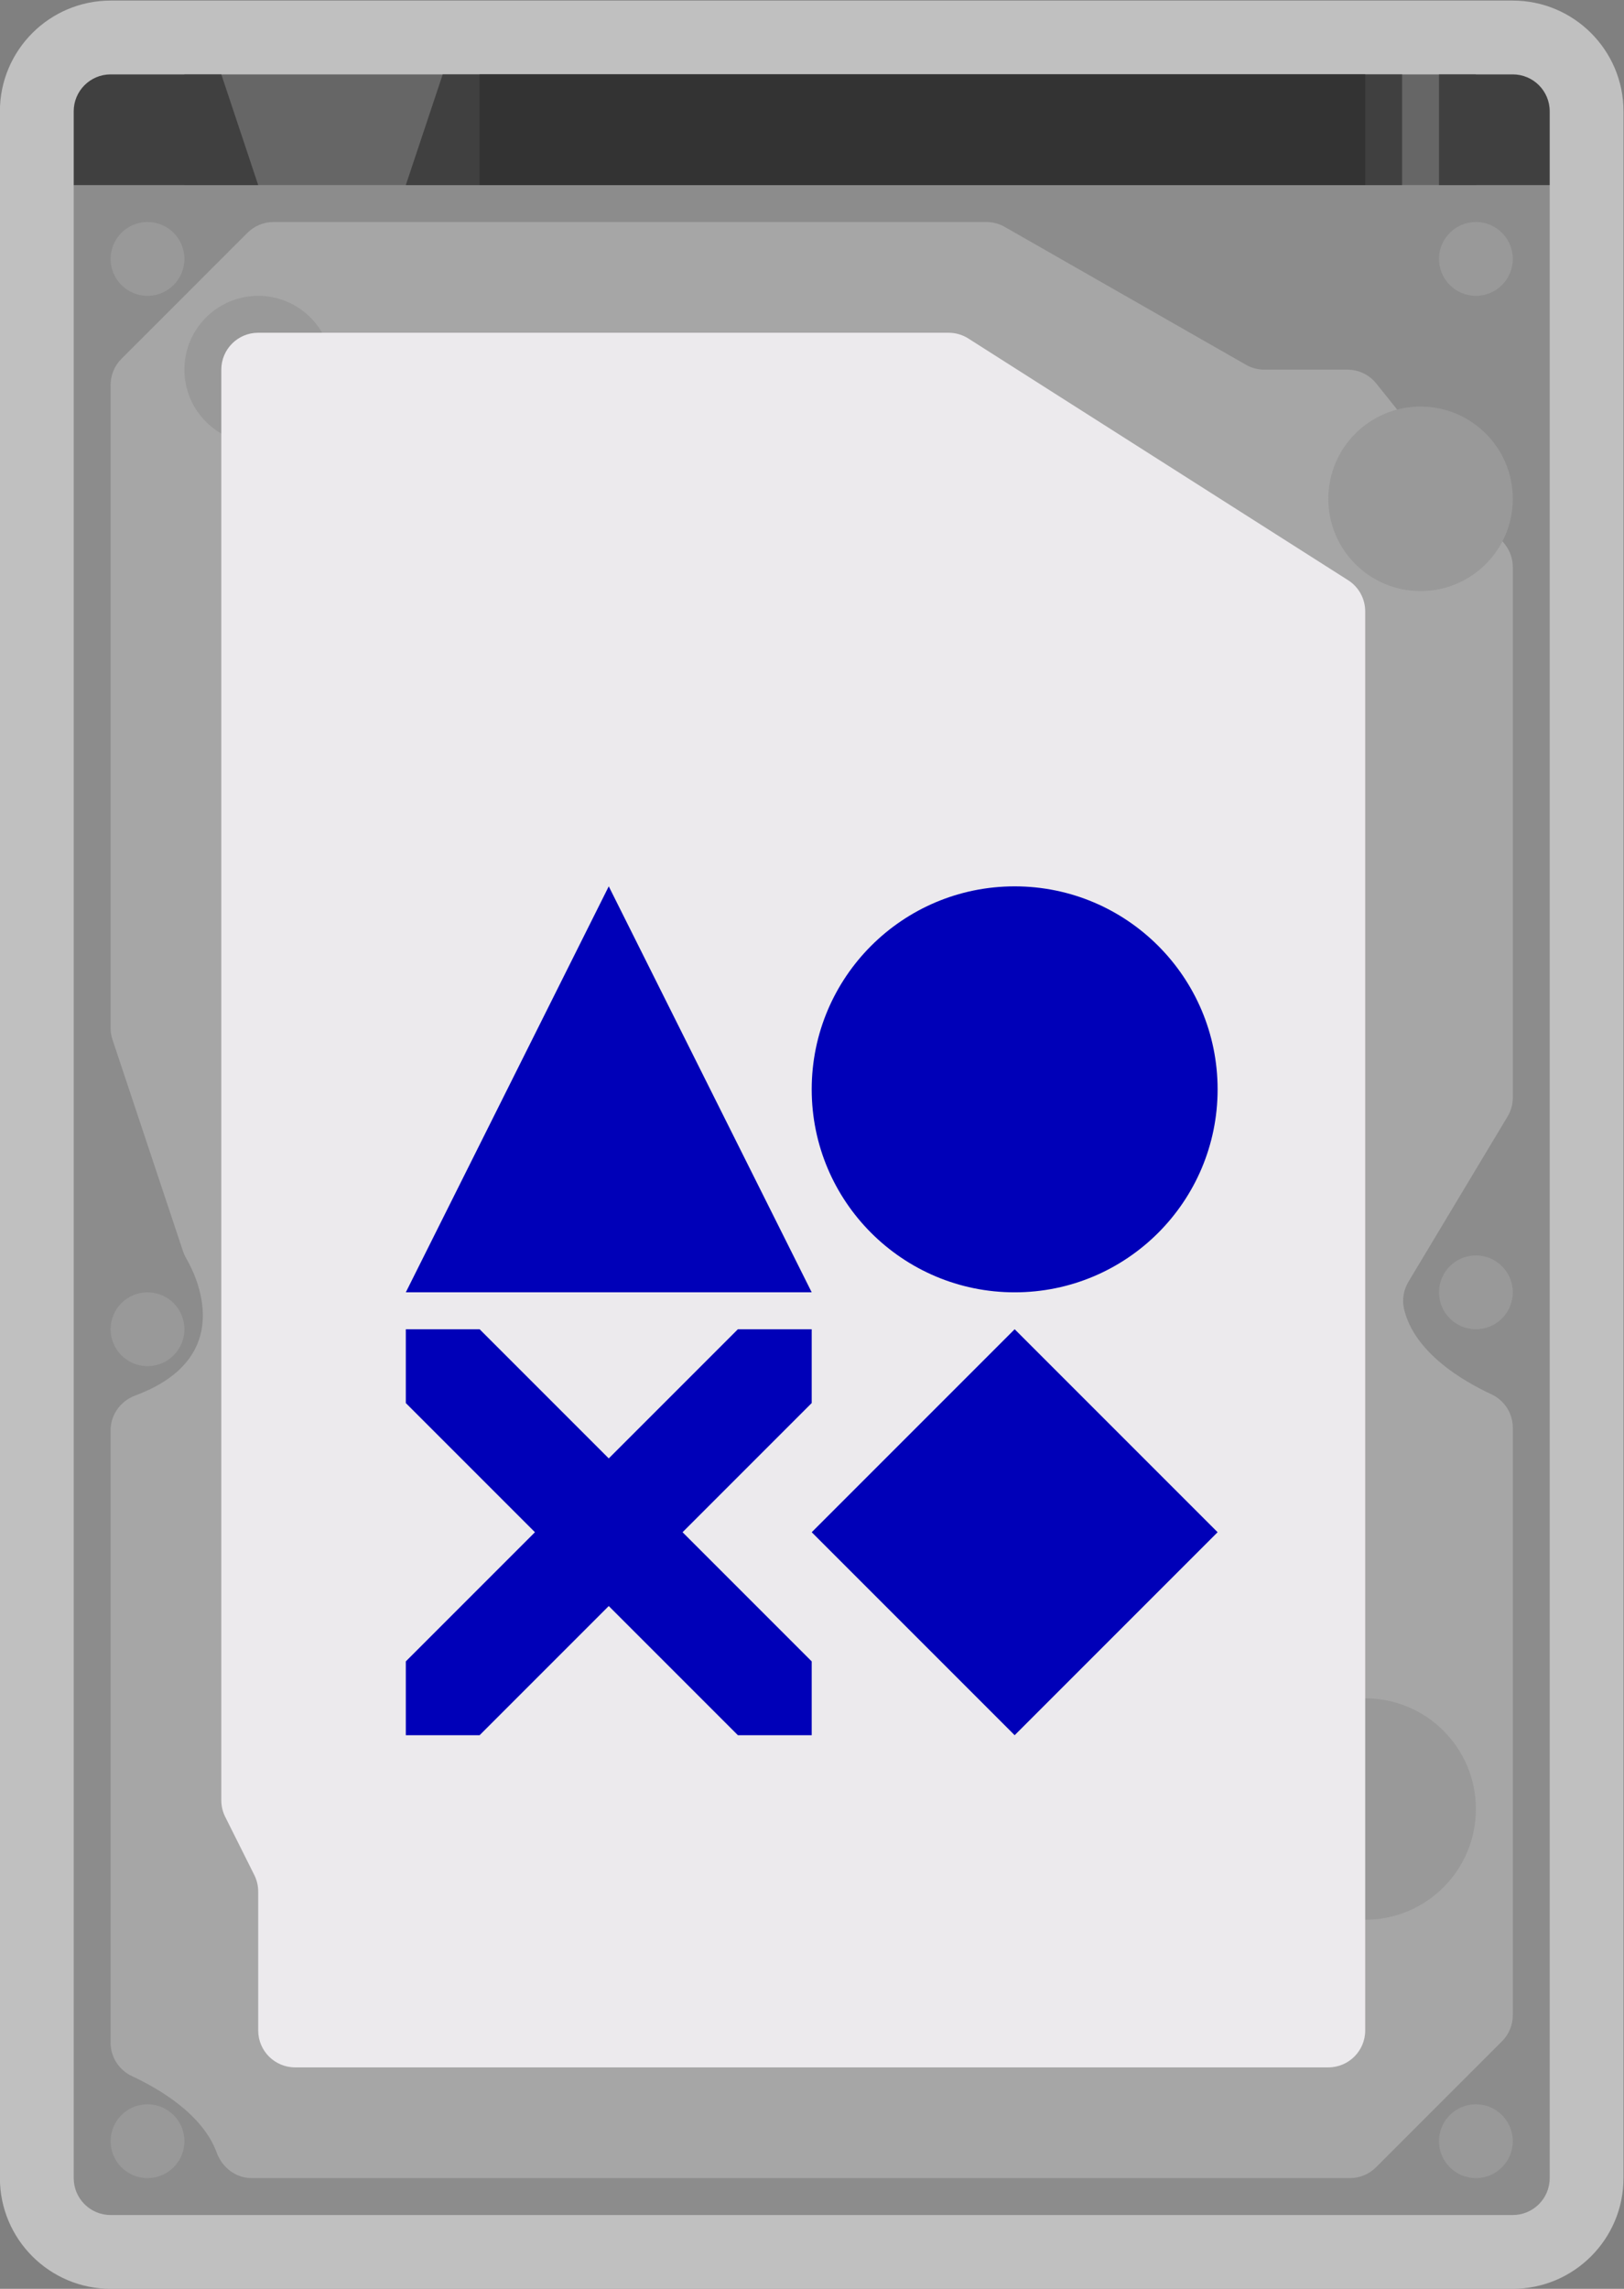 <?xml version="1.0" encoding="UTF-8" standalone="no"?>
<svg
   xmlns:dc="http://purl.org/dc/elements/1.1/"
   xmlns:cc="http://creativecommons.org/ns#"
   xmlns:rdf="http://www.w3.org/1999/02/22-rdf-syntax-ns#"
   xmlns:svg="http://www.w3.org/2000/svg"
   xmlns="http://www.w3.org/2000/svg"
   viewBox="0 0 234.667 330.667"
   height="330.667"
   width="234.667"
   xml:space="preserve"
   id="svg2"
   version="1.1"><rect x="0" y="0" width="234.667" height="330.667" fill="#808080" stroke="none"/><defs
     id="defs6"><clipPath
       id="clipPath18"
       clipPathUnits="userSpaceOnUse"><path
         id="path16"
         d="M 0,256 H 256 V 0 H 0 Z" /></clipPath><clipPath
       id="clipPath26"
       clipPathUnits="userSpaceOnUse"><path
         id="path24"
         d="M 40,252 H 216 V 4 H 40 Z" /></clipPath></defs><g
     transform="matrix(1.333,0,0,-1.333,-53.333,336)"
     id="g10"><g
       id="g12"><g
         clip-path="url(#clipPath18)"
         id="g14"><g
           id="g20"><g
             id="g22" /><g
             id="g34"><g
               style="opacity:0.5"
               id="g32"
               clip-path="url(#clipPath26)"><g
                 id="g30"
                 transform="translate(204,252)"><path
                   id="path28"
                   style="fill:#ffffff;fill-opacity:1;fill-rule:nonzero;stroke:none"
                   d="m 0,0 h -4 -4 -4 -4 -96 -4 -24 -4 -8 c -6.617,0 -12,-5.383 -12,-12 v -8 -216 c 0,-6.617 5.383,-12 12,-12 H 0 c 6.617,0 12,5.383 12,12 v 216 8 C 12,-5.383 6.617,0 0,0" /></g></g></g></g><g
           transform="translate(204,12)"
           id="g36"><path
             id="path38"
             style="fill:#8c8c8c;fill-opacity:1;fill-rule:nonzero;stroke:none"
             d="m 0,0 h -152 c -2.209,0 -4,1.791 -4,4 V 220 H 4 V 4 C 4,1.791 2.209,0 0,0" /></g><path
           id="path40"
           style="fill:#666666;fill-opacity:1;fill-rule:nonzero;stroke:none"
           d="M 200,232 H 60 v 12 h 140 z" /><g
           transform="translate(68,232)"
           id="g42"><path
             id="path44"
             style="fill:#404040;fill-opacity:1;fill-rule:nonzero;stroke:none"
             d="m 0,0 h -20 v 8 c 0,2.209 1.791,4 4,4 h 12 z" /></g><g
           transform="translate(192,232)"
           id="g46"><path
             id="path48"
             style="fill:#404040;fill-opacity:1;fill-rule:nonzero;stroke:none"
             d="m 0,0 h -108 l 4,12 H 0 Z" /></g><g
           transform="translate(208,232)"
           id="g50"><path
             id="path52"
             style="fill:#404040;fill-opacity:1;fill-rule:nonzero;stroke:none"
             d="m 0,0 h -12 v 12 h 8 c 2.209,0 4,-1.791 4,-4 z" /></g><path
           id="path54"
           style="fill:#333333;fill-opacity:1;fill-rule:nonzero;stroke:none"
           d="M 188,232 H 92 v 12 h 96 z" /><g
           transform="translate(60,224)"
           id="g56"><path
             id="path58"
             style="fill:#999999;fill-opacity:1;fill-rule:nonzero;stroke:none"
             d="m 0,0 c 0,-2.209 -1.791,-4 -4,-4 -2.209,0 -4,1.791 -4,4 0,2.209 1.791,4 4,4 2.209,0 4,-1.791 4,-4" /></g><g
           transform="translate(60,108)"
           id="g60"><path
             id="path62"
             style="fill:#999999;fill-opacity:1;fill-rule:nonzero;stroke:none"
             d="m 0,0 c 0,-2.209 -1.791,-4 -4,-4 -2.209,0 -4,1.791 -4,4 0,2.209 1.791,4 4,4 2.209,0 4,-1.791 4,-4" /></g><g
           transform="translate(60,20)"
           id="g64"><path
             id="path66"
             style="fill:#999999;fill-opacity:1;fill-rule:nonzero;stroke:none"
             d="m 0,0 c 0,-2.209 -1.791,-4 -4,-4 -2.209,0 -4,1.791 -4,4 0,2.209 1.791,4 4,4 2.209,0 4,-1.791 4,-4" /></g><g
           transform="translate(204,224)"
           id="g68"><path
             id="path70"
             style="fill:#999999;fill-opacity:1;fill-rule:nonzero;stroke:none"
             d="m 0,0 c 0,-2.209 -1.791,-4 -4,-4 -2.209,0 -4,1.791 -4,4 0,2.209 1.791,4 4,4 2.209,0 4,-1.791 4,-4" /></g><g
           transform="translate(204,112)"
           id="g72"><path
             id="path74"
             style="fill:#999999;fill-opacity:1;fill-rule:nonzero;stroke:none"
             d="m 0,0 c 0,-2.209 -1.791,-4 -4,-4 -2.209,0 -4,1.791 -4,4 0,2.209 1.791,4 4,4 2.209,0 4,-1.791 4,-4" /></g><g
           transform="translate(204,20)"
           id="g76"><path
             id="path78"
             style="fill:#999999;fill-opacity:1;fill-rule:nonzero;stroke:none"
             d="m 0,0 c 0,-2.209 -1.791,-4 -4,-4 -2.209,0 -4,1.791 -4,4 0,2.209 1.791,4 4,4 2.209,0 4,-1.791 4,-4" /></g><g
           transform="translate(52,210.343)"
           id="g80"><path
             id="path82"
             style="fill:#a6a6a6;fill-opacity:1;fill-rule:nonzero;stroke:none"
             d="m 0,0 v -69.694 c 0,-0.43 0.069,-0.857 0.205,-1.265 l 7.652,-22.955 c 0.087,-0.261 0.198,-0.507 0.337,-0.746 1.049,-1.793 5.586,-10.732 -5.519,-14.864 C 1.083,-110.116 0,-111.599 0,-113.296 v -66.371 c 0,-1.565 0.912,-2.974 2.331,-3.633 2.896,-1.346 7.642,-4.109 9.175,-8.288 0.595,-1.623 2.07,-2.755 3.799,-2.755 h 119.038 c 1.061,0 2.079,0.422 2.829,1.172 l 13.656,13.656 c 0.75,0.75 1.172,1.767 1.172,2.829 v 63.666 c 0,1.565 -0.912,2.975 -2.331,3.634 -3.105,1.442 -8.336,4.513 -9.454,9.215 -0.241,1.011 -0.064,2.081 0.472,2.972 l 10.743,17.906 c 0.373,0.621 0.57,1.333 0.57,2.058 v 57.488 c 0,0.909 -0.31,1.79 -0.877,2.499 L 137.201,0.156 c -0.76,0.948 -1.908,1.501 -3.124,1.501 h -9.014 c -0.697,0 -1.381,0.181 -1.985,0.527 L 96.922,17.13 c -0.604,0.345 -1.288,0.527 -1.984,0.527 H 17.657 c -1.061,0 -2.078,-0.422 -2.828,-1.172 L 1.171,2.828 C 0.421,2.078 0,1.061 0,0" /></g><g
           transform="translate(204,198)"
           id="g84"><path
             id="path86"
             style="fill:#999999;fill-opacity:1;fill-rule:nonzero;stroke:none"
             d="m 0,0 c 0,-5.523 -4.478,-10 -10,-10 -5.522,0 -10,4.477 -10,10 0,5.523 4.478,10 10,10 C -4.478,10 0,5.523 0,0" /></g><g
           transform="translate(200,56)"
           id="g88"><path
             id="path90"
             style="fill:#999999;fill-opacity:1;fill-rule:nonzero;stroke:none"
             d="m 0,0 c 0,-6.627 -5.373,-12 -12,-12 -6.627,0 -12,5.373 -12,12 0,6.627 5.373,12 12,12 C -5.373,12 0,6.627 0,0" /></g><g
           transform="translate(76,212)"
           id="g92"><path
             id="path94"
             style="fill:#999999;fill-opacity:1;fill-rule:nonzero;stroke:none"
             d="m 0,0 c 0,-4.418 -3.582,-8 -8,-8 -4.418,0 -8,3.582 -8,8 0,4.418 3.582,8 8,8 4.418,0 8,-3.582 8,-8" /></g><g
           transform="translate(142.835,216)"
           id="g96"><path
             id="path98"
             style="fill:#eceaed;fill-opacity:1;fill-rule:nonzero;stroke:none"
             d="m 0,0 h -74.835 c -2.209,0 -4,-1.791 -4,-4 v -155.056 c 0,-0.621 0.145,-1.233 0.422,-1.789 l 3.156,-6.31 c 0.278,-0.556 0.422,-1.168 0.422,-1.789 V -184 c 0,-2.209 1.791,-4 4,-4 h 112 c 2.209,0 4,1.791 4,4 v 153.804 c 0,1.368 -0.698,2.641 -1.852,3.375 L 2.147,-0.625 C 1.506,-0.217 0.761,0 0,0" /></g><g
           transform="translate(128,112)"
           id="g100"><path
             id="path102"
             style="fill:#0000b8;fill-opacity:1;fill-rule:nonzero;stroke:none"
             d="m 0,0 h -44 l 22,44 z" /></g><g
           transform="translate(150,64)"
           id="g104"><path
             id="path106"
             style="fill:#0000b8;fill-opacity:1;fill-rule:nonzero;stroke:none"
             d="M 0,0 -22,22 0,44 22,22 Z" /></g><g
           transform="translate(172,134)"
           id="g108"><path
             id="path110"
             style="fill:#0000b8;fill-opacity:1;fill-rule:nonzero;stroke:none"
             d="m 0,0 c 0,-12.15 -9.85,-22 -22,-22 -12.15,0 -22,9.85 -22,22 0,12.15 9.85,22 22,22 C -9.85,22 0,12.15 0,0" /></g><g
           transform="translate(128,108)"
           id="g112"><path
             id="path114"
             style="fill:#0000b8;fill-opacity:1;fill-rule:nonzero;stroke:none"
             d="M 0,0 H -8 L -22,-14 -36,0 h -8 v -8 l 14,-14 -14,-14 v -8 h 8 l 14,14 14,-14 h 8 v 8 l -14,14 14,14 z" /></g></g></g></g></svg>